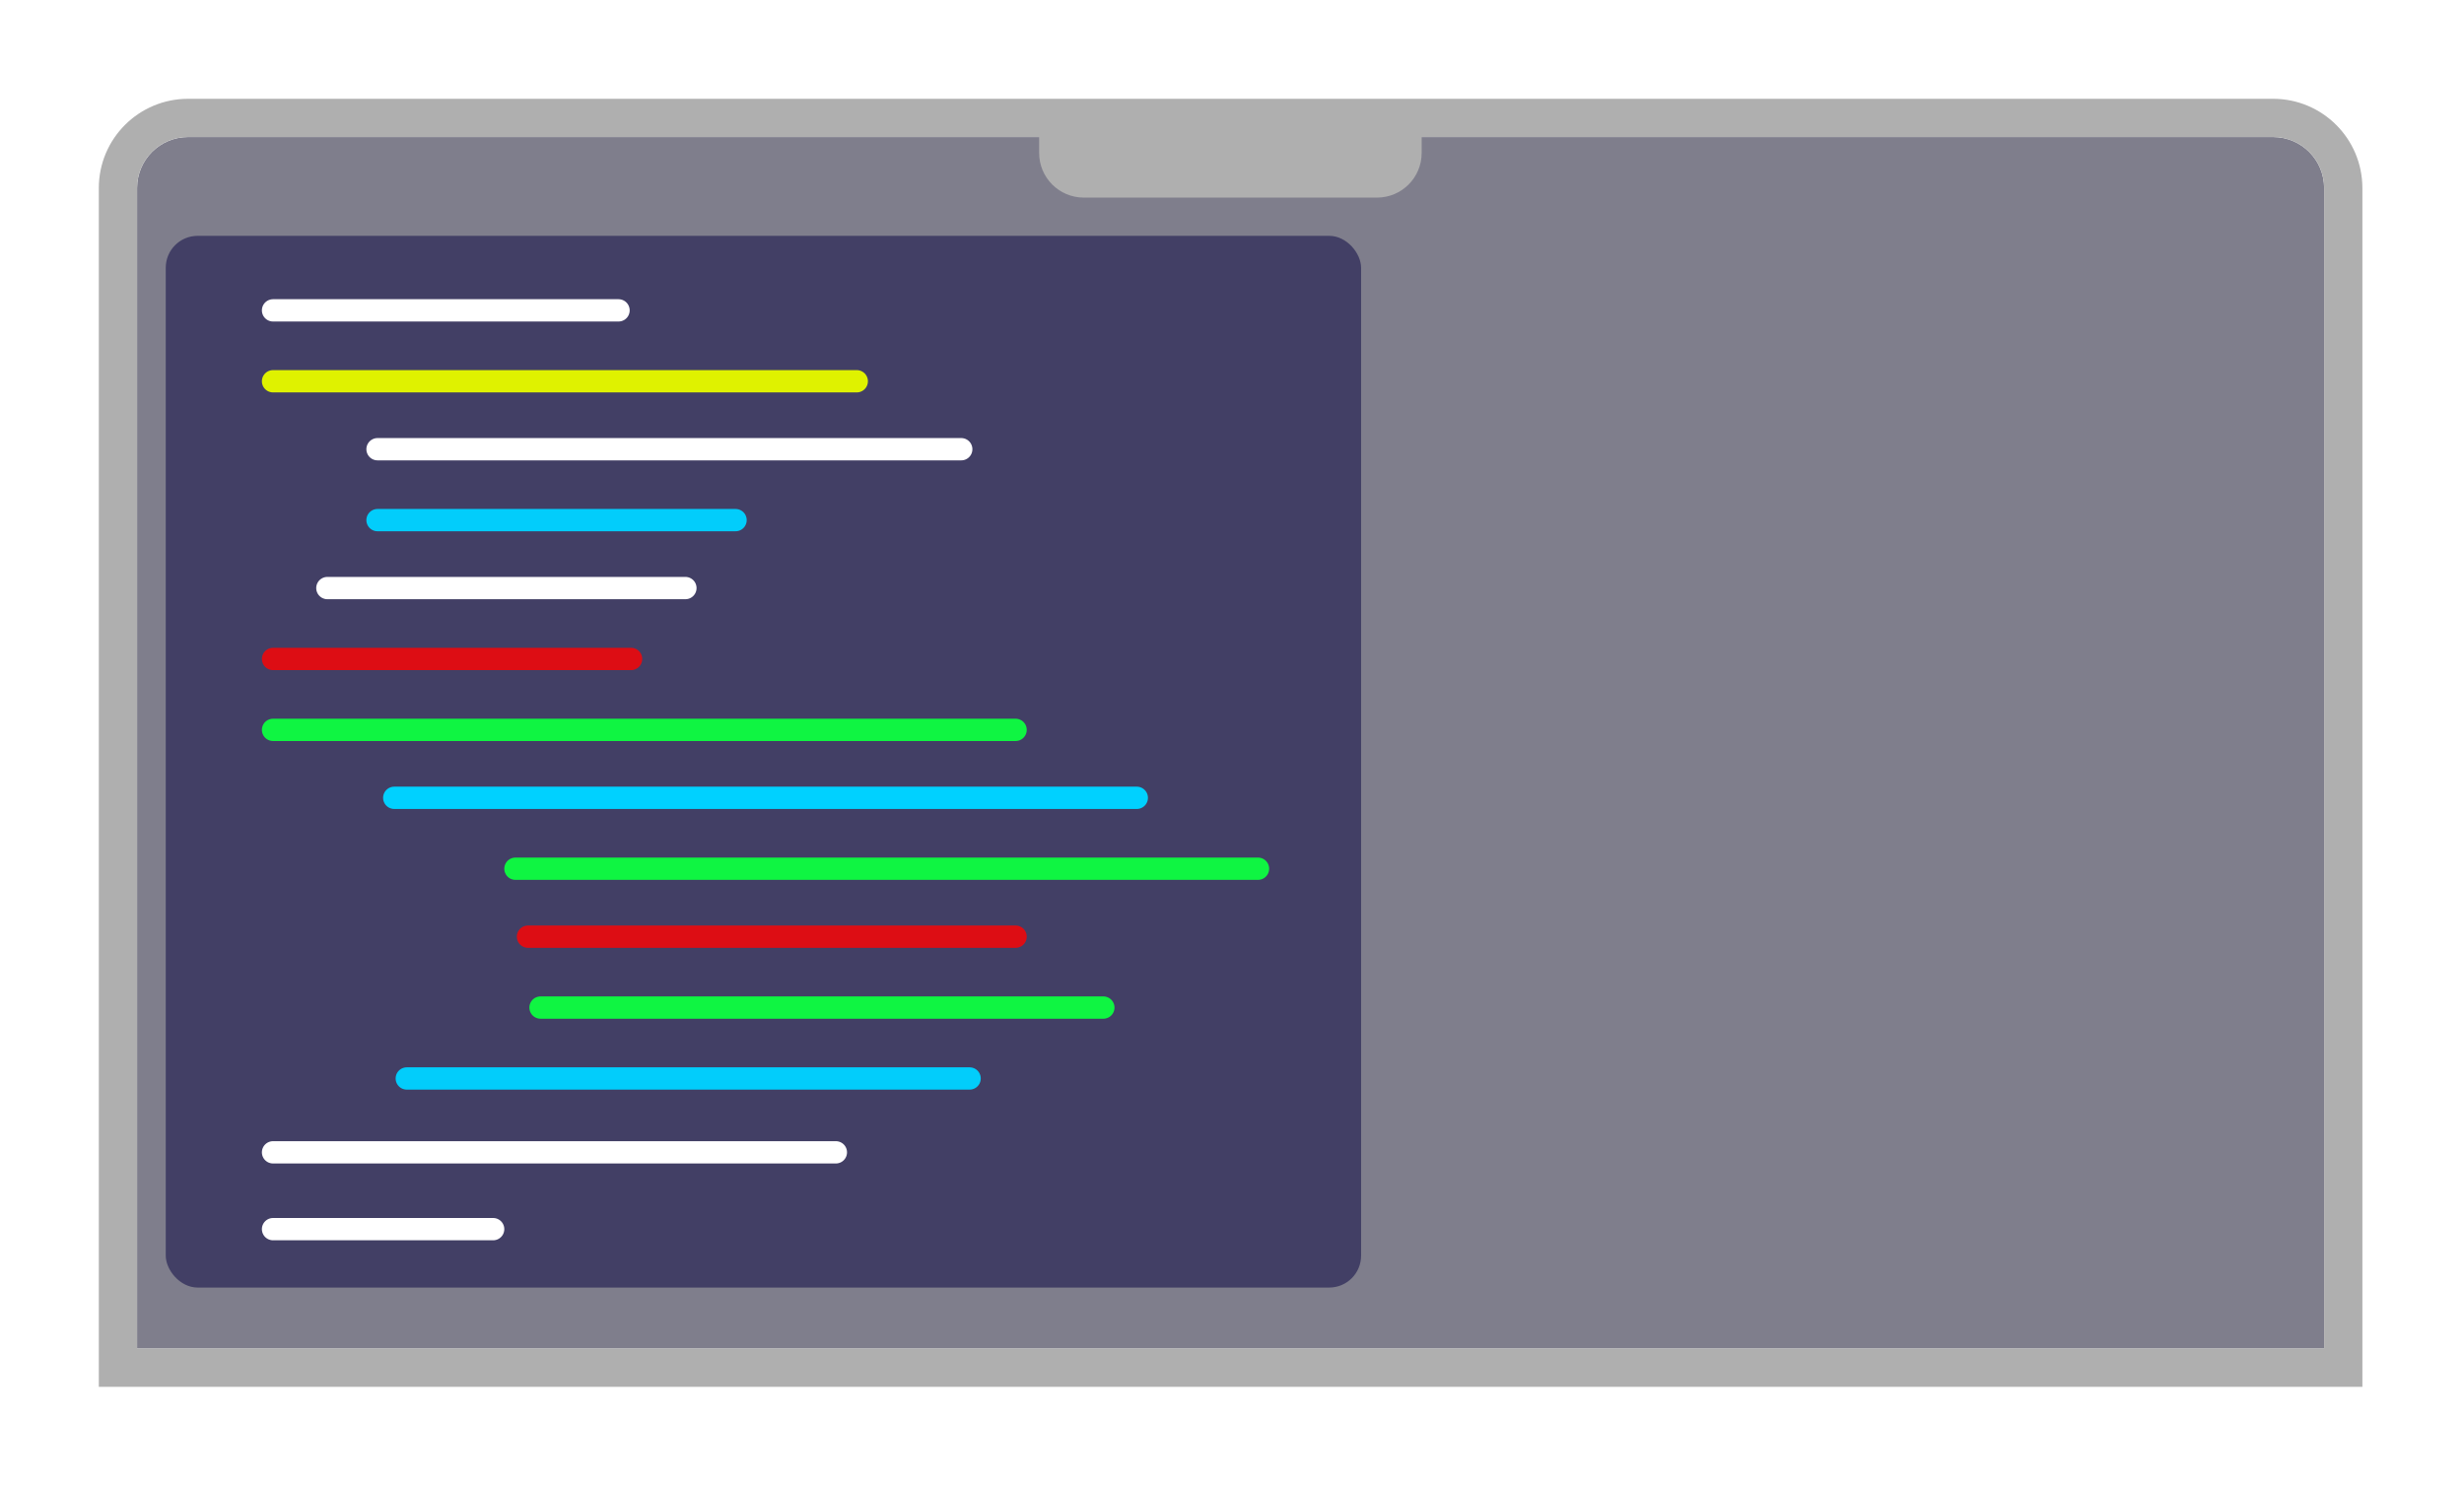 <svg width="773" height="467" viewBox="0 0 773 467" fill="none" xmlns="http://www.w3.org/2000/svg">
<g filter="url(#filter0_d_22_52)">
<g filter="url(#filter1_b_22_52)">
<path d="M40 65C40 56.163 47.163 49 56 49H710.119C718.955 49 726.119 56.163 726.119 65V429.147H40V65Z" fill="#05031F" fill-opacity="0.51"/>
<path d="M726.119 435.147H732.119V429.147V65C732.119 52.85 722.269 43 710.119 43H56C43.85 43 34 52.85 34 65V429.147V435.147H40H726.119Z" stroke="#AFAFAF" stroke-width="12"/>
</g>
<path d="M323 41H443V54C443 61.732 436.732 68 429 68H337C329.268 68 323 61.732 323 54V41Z" fill="#AFAFAF"/>
</g>
<g filter="url(#filter2_b_22_52)">
<rect x="52" y="74" width="375" height="330" rx="10" fill="#0B0643" fill-opacity="0.52"/>
</g>
<line x1="85.657" y1="97.382" x2="194.042" y2="97.382" stroke="white" stroke-width="7" stroke-linecap="round"/>
<line x1="85.657" y1="119.629" x2="268.78" y2="119.629" stroke="#DFF200" stroke-width="7" stroke-linecap="round"/>
<line x1="118.437" y1="140.949" x2="301.559" y2="140.949" stroke="white" stroke-width="7" stroke-linecap="round"/>
<line x1="118.437" y1="163.197" x2="230.755" y2="163.197" stroke="#00D1FF" stroke-opacity="0.97" stroke-width="7" stroke-linecap="round"/>
<line x1="102.703" y1="184.517" x2="215.021" y2="184.517" stroke="white" stroke-width="7" stroke-linecap="round"/>
<line x1="85.657" y1="206.764" x2="197.975" y2="206.764" stroke="#FF0303" stroke-opacity="0.82" stroke-width="7" stroke-linecap="round"/>
<line x1="85.657" y1="229.011" x2="318.605" y2="229.011" stroke="#0FF542" stroke-width="7" stroke-linecap="round"/>
<line x1="123.682" y1="250.331" x2="356.629" y2="250.331" stroke="#00D1FF" stroke-width="7" stroke-linecap="round"/>
<line x1="161.706" y1="272.579" x2="394.654" y2="272.579" stroke="#0FF542" stroke-width="7" stroke-linecap="round"/>
<line x1="165.64" y1="293.899" x2="318.605" y2="293.899" stroke="#FF0303" stroke-opacity="0.82" stroke-width="7" stroke-linecap="round"/>
<line x1="169.573" y1="316.146" x2="346.14" y2="316.146" stroke="#0FF542" stroke-width="7" stroke-linecap="round"/>
<line x1="127.615" y1="338.393" x2="304.182" y2="338.393" stroke="#00D1FF" stroke-opacity="0.97" stroke-width="7" stroke-linecap="round"/>
<line x1="85.657" y1="361.567" x2="262.224" y2="361.567" stroke="white" stroke-width="7" stroke-linecap="round"/>
<line x1="85.657" y1="385.669" x2="154.706" y2="385.669" stroke="white" stroke-width="7" stroke-linecap="round"/>
<defs>
<filter id="filter0_d_22_52" x="0" y="0" width="772.119" height="466.147" filterUnits="userSpaceOnUse" color-interpolation-filters="sRGB">
<feFlood flood-opacity="0" result="BackgroundImageFix"/>
<feColorMatrix in="SourceAlpha" type="matrix" values="0 0 0 0 0 0 0 0 0 0 0 0 0 0 0 0 0 0 127 0" result="hardAlpha"/>
<feOffset dx="3" dy="-6"/>
<feGaussianBlur stdDeviation="15.5"/>
<feComposite in2="hardAlpha" operator="out"/>
<feColorMatrix type="matrix" values="0 0 0 0 0 0 0 0 0 0.82 0 0 0 0 1 0 0 0 0.57 0"/>
<feBlend mode="normal" in2="BackgroundImageFix" result="effect1_dropShadow_22_52"/>
<feBlend mode="normal" in="SourceGraphic" in2="effect1_dropShadow_22_52" result="shape"/>
</filter>
<filter id="filter1_b_22_52" x="10" y="19" width="746.119" height="440.147" filterUnits="userSpaceOnUse" color-interpolation-filters="sRGB">
<feFlood flood-opacity="0" result="BackgroundImageFix"/>
<feGaussianBlur in="BackgroundImageFix" stdDeviation="9"/>
<feComposite in2="SourceAlpha" operator="in" result="effect1_backgroundBlur_22_52"/>
<feBlend mode="normal" in="SourceGraphic" in2="effect1_backgroundBlur_22_52" result="shape"/>
</filter>
<filter id="filter2_b_22_52" x="36" y="58" width="407" height="362" filterUnits="userSpaceOnUse" color-interpolation-filters="sRGB">
<feFlood flood-opacity="0" result="BackgroundImageFix"/>
<feGaussianBlur in="BackgroundImageFix" stdDeviation="8"/>
<feComposite in2="SourceAlpha" operator="in" result="effect1_backgroundBlur_22_52"/>
<feBlend mode="normal" in="SourceGraphic" in2="effect1_backgroundBlur_22_52" result="shape"/>
</filter>
</defs>
</svg>
